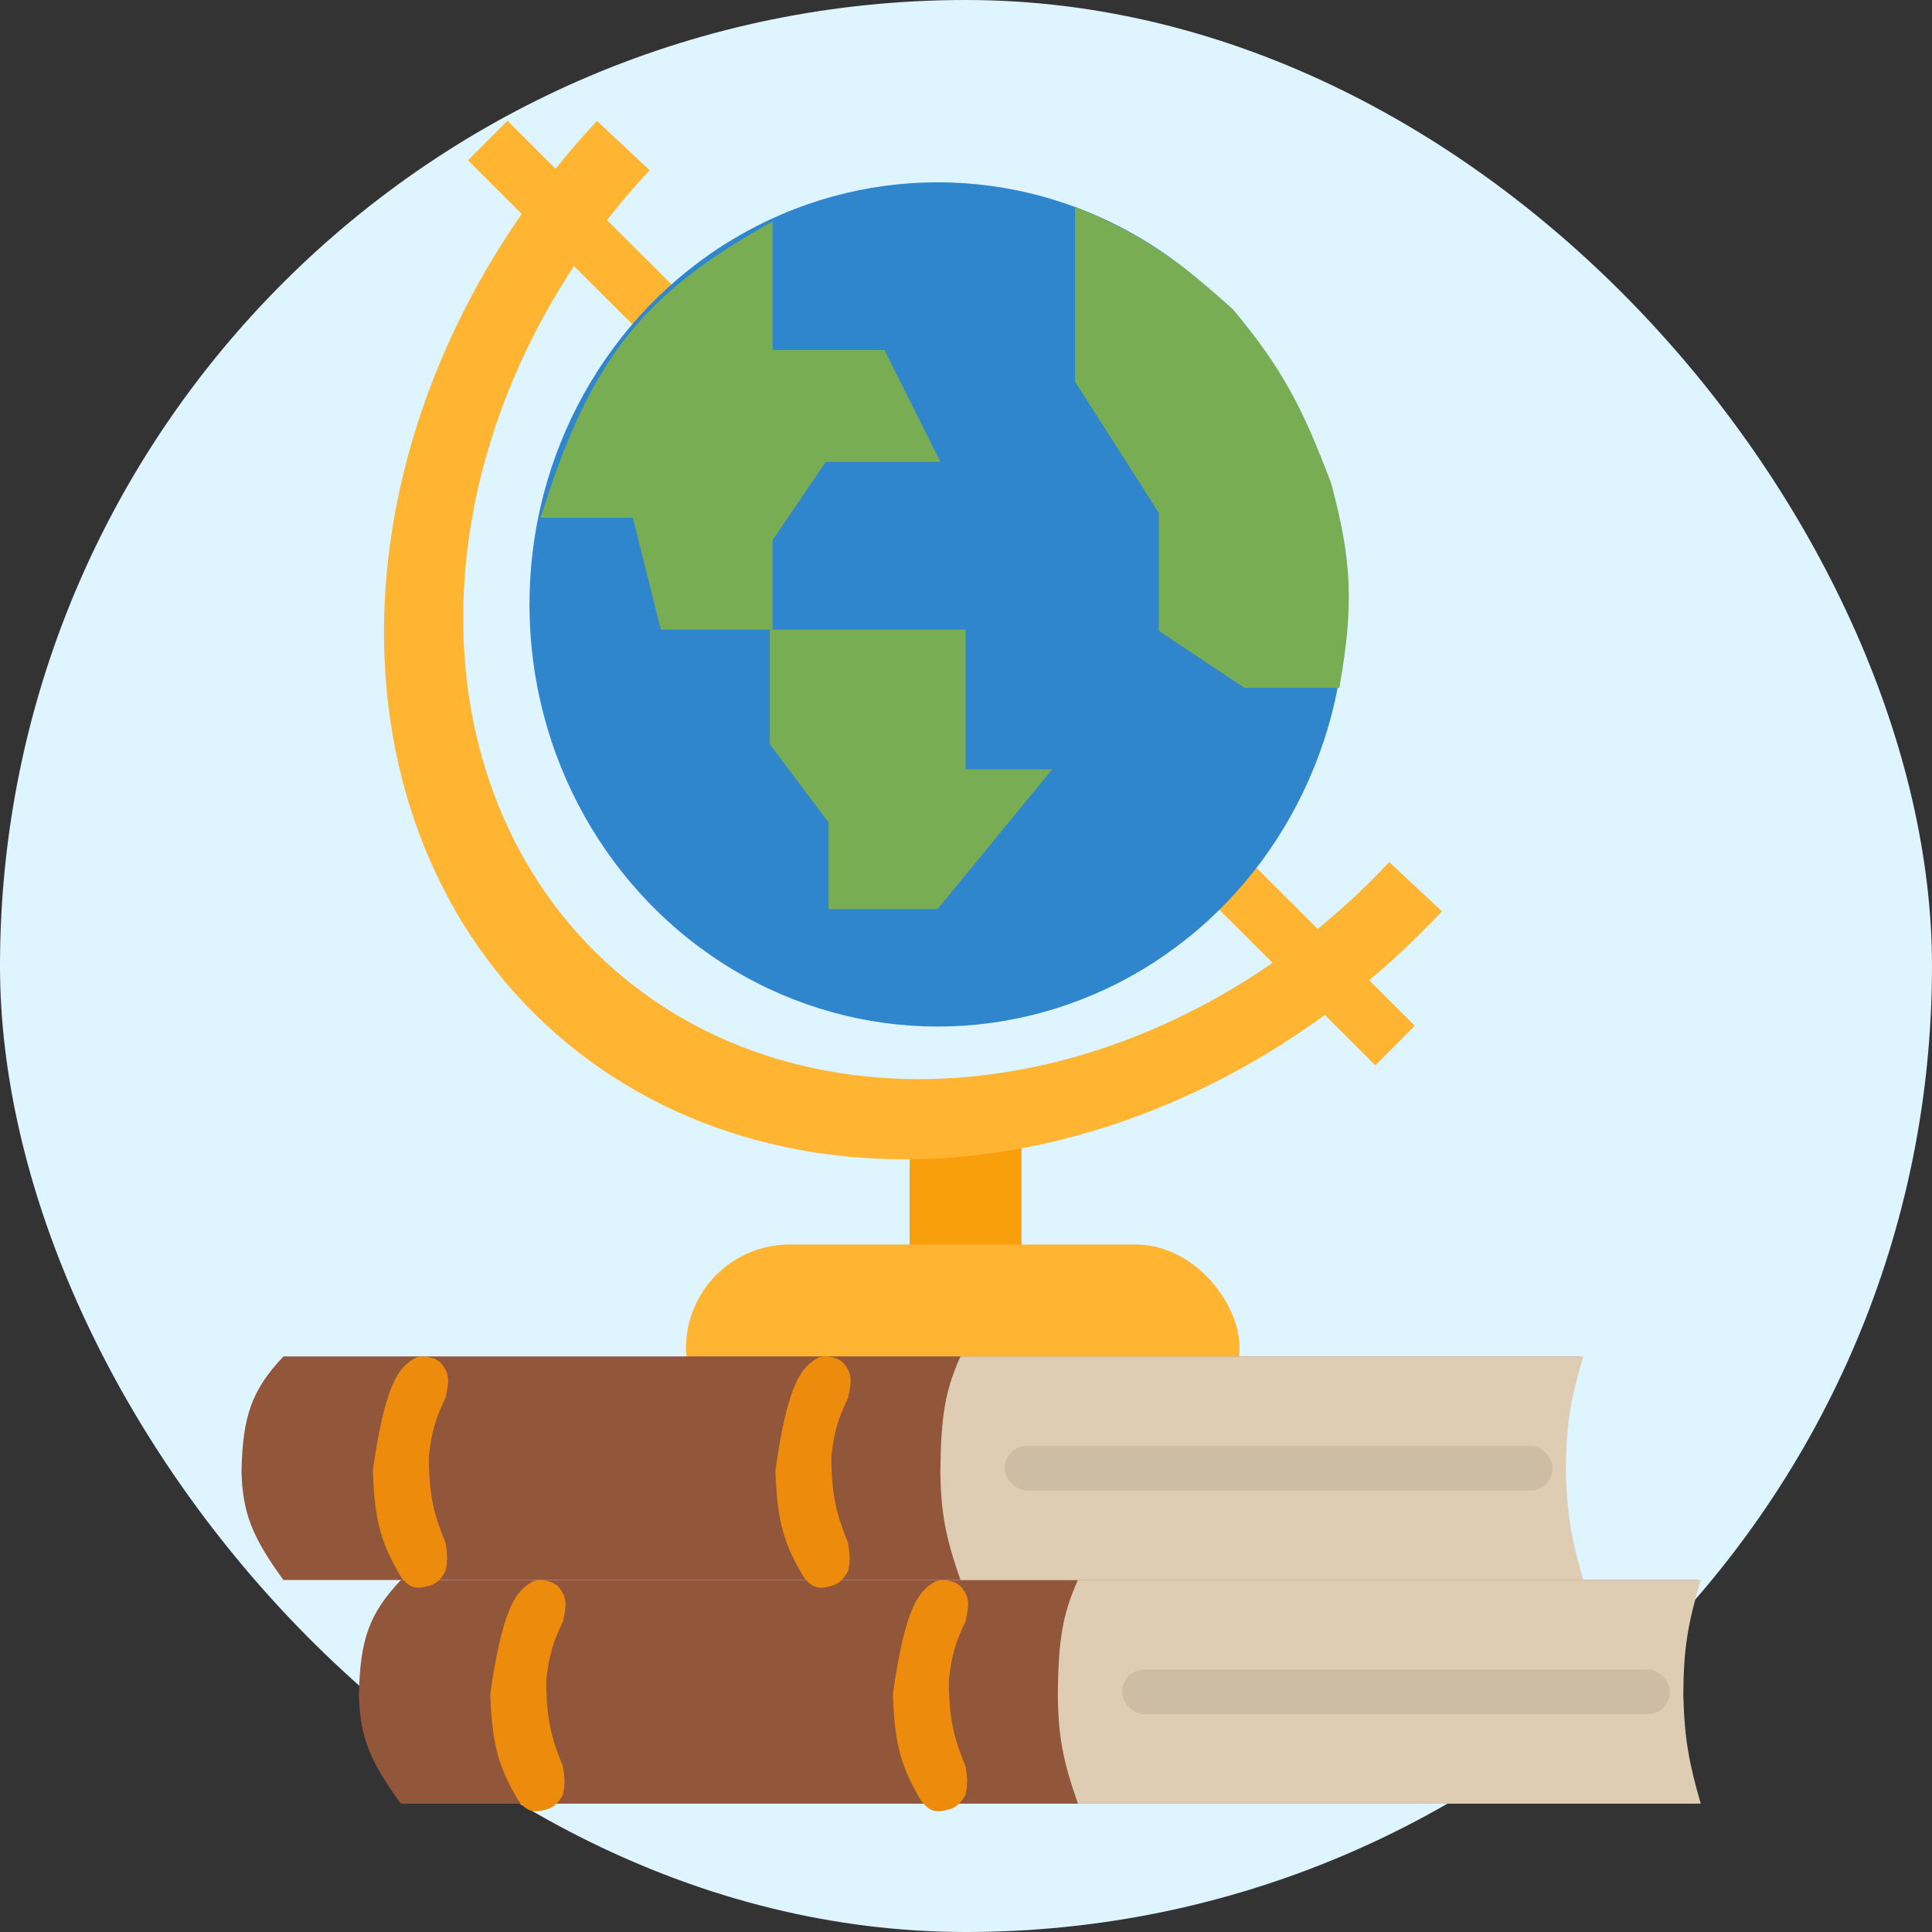 <svg width="80" height="80" viewBox="0 0 80 80" fill="none" xmlns="http://www.w3.org/2000/svg">
<rect x="0" y="0" width="80" height="80" fill="#333333" stroke="none"/>
<rect width="80" height="80" rx="40" fill="#DEF4FF"/>
<rect x="19.378" y="6.639" width="2.315" height="53.064" transform="rotate(-45.075 19.378 6.639)" fill="#FFB531"/>
<ellipse cx="38.824" cy="25.028" rx="16.9" ry="17.479" fill="#3086CD"/>
<rect x="37.666" y="47.137" width="4.63" height="6.251" fill="#FA9F0C"/>
<path d="M31.994 9.168C26.653 12.157 24.473 14.755 22.387 21.438H26.207L27.364 26.068H31.994V22.364L34.194 19.123H38.94L36.624 14.493H31.994V9.168Z" fill="#79AD54"/>
<path d="M39.98 26.068H31.877V30.814L34.308 34.055V37.644H38.822L43.568 31.856H39.98V26.068Z" fill="#79AD54"/>
<path d="M24.719 5.008C19.506 10.581 16.349 17.65 15.944 24.659C15.539 31.669 17.917 38.045 22.557 42.385C27.197 46.725 33.717 48.673 40.684 47.801C47.651 46.929 54.494 43.309 59.707 37.736L57.526 35.695C52.963 40.574 46.973 43.743 40.875 44.506C34.776 45.27 29.069 43.564 25.008 39.765C20.946 35.966 18.864 30.385 19.219 24.25C19.574 18.114 22.337 11.926 26.9 7.048L24.719 5.008Z" fill="#FFB531"/>
<rect x="28.406" y="51.535" width="22.919" height="8.566" rx="4.283" fill="#FFB531"/>
<path d="M11.736 56.166H65.446C64.324 57.99 63.97 58.989 63.942 60.912C64.04 62.716 64.407 63.696 65.446 65.426H11.736C10.435 63.638 10.04 62.633 10 60.912C10.053 58.621 10.419 57.572 11.736 56.166Z" fill="#92563A"/>
<path d="M16.598 65.426H70.308C69.185 67.25 68.831 68.248 68.803 70.172C68.902 71.976 69.269 72.956 70.308 74.686H16.598C15.297 72.898 14.901 71.893 14.861 70.172C14.914 67.88 15.28 66.831 16.598 65.426Z" fill="#92563A"/>
<path d="M39.772 56.166H65.562C65.023 57.99 64.853 58.989 64.839 60.912C64.887 62.716 65.063 63.696 65.562 65.426H39.772C39.148 63.638 38.958 62.633 38.938 60.912C38.964 58.621 39.139 57.572 39.772 56.166Z" fill="#DFCDB3"/>
<path d="M44.635 65.426H70.424C69.885 67.25 69.715 68.248 69.702 70.172C69.749 71.976 69.925 72.956 70.424 74.686H44.635C44.01 72.898 43.82 71.893 43.801 70.172C43.826 67.88 44.002 66.831 44.635 65.426Z" fill="#DFCDB3"/>
<path d="M17.871 65.632C17.236 65.841 16.958 65.763 16.598 65.285C15.828 63.971 15.51 63.092 15.44 60.886C15.905 57.547 16.445 56.84 16.829 56.488C17.194 56.177 17.409 56.074 17.987 56.256C18.181 56.354 18.284 56.432 18.45 56.719C18.606 57.03 18.575 57.312 18.45 57.876C18.004 58.798 17.871 59.333 17.756 60.307C17.764 61.997 17.978 62.714 18.45 63.896C18.538 64.427 18.527 64.67 18.45 65.053C18.273 65.356 18.157 65.502 17.871 65.632Z" fill="#ED8C0C"/>
<path d="M22.734 74.892C22.098 75.1 21.82 75.023 21.46 74.544C20.691 73.231 20.372 72.352 20.303 70.146C20.767 66.806 21.307 66.099 21.692 65.748C22.056 65.437 22.271 65.333 22.849 65.516C23.044 65.614 23.147 65.692 23.312 65.979C23.468 66.289 23.437 66.572 23.312 67.136C22.866 68.058 22.734 68.593 22.618 69.567C22.626 71.257 22.841 71.974 23.312 73.155C23.401 73.687 23.389 73.93 23.312 74.313C23.135 74.616 23.019 74.762 22.734 74.892Z" fill="#ED8C0C"/>
<path d="M34.54 65.632C33.905 65.841 33.627 65.763 33.267 65.285C32.497 63.971 32.179 63.092 32.109 60.886C32.574 57.547 33.114 56.84 33.498 56.488C33.863 56.177 34.077 56.074 34.656 56.256C34.85 56.354 34.953 56.432 35.119 56.719C35.275 57.03 35.244 57.312 35.119 57.876C34.673 58.798 34.54 59.333 34.425 60.307C34.433 61.997 34.647 62.714 35.119 63.896C35.208 64.427 35.196 64.67 35.119 65.053C34.942 65.356 34.826 65.502 34.54 65.632Z" fill="#ED8C0C"/>
<path d="M39.404 74.892C38.768 75.1 38.49 75.023 38.13 74.544C37.361 73.231 37.042 72.352 36.973 70.146C37.437 66.806 37.977 66.099 38.362 65.748C38.726 65.437 38.941 65.333 39.519 65.516C39.714 65.614 39.817 65.692 39.982 65.979C40.138 66.289 40.107 66.572 39.982 67.136C39.536 68.058 39.404 68.593 39.288 69.567C39.296 71.257 39.511 71.974 39.982 73.155C40.071 73.687 40.059 73.93 39.982 74.313C39.805 74.616 39.689 74.762 39.404 74.892Z" fill="#ED8C0C"/>
<rect x="41.602" y="59.871" width="22.688" height="1.852" rx="0.926" fill="#CEBDA5"/>
<rect x="46.463" y="69.131" width="22.688" height="1.852" rx="0.926" fill="#CEBDA5"/>
<path d="M44.611 15.766V8.705C47.343 9.85 48.699 10.832 50.978 12.872C53.002 15.292 53.841 16.909 55.029 20.049C55.847 23.118 55.985 24.93 55.377 28.383H51.557L48.084 26.068V21.207L44.611 15.766Z" fill="#79AD54" stroke="#79AD54" stroke-width="0.198"/>
</svg>
